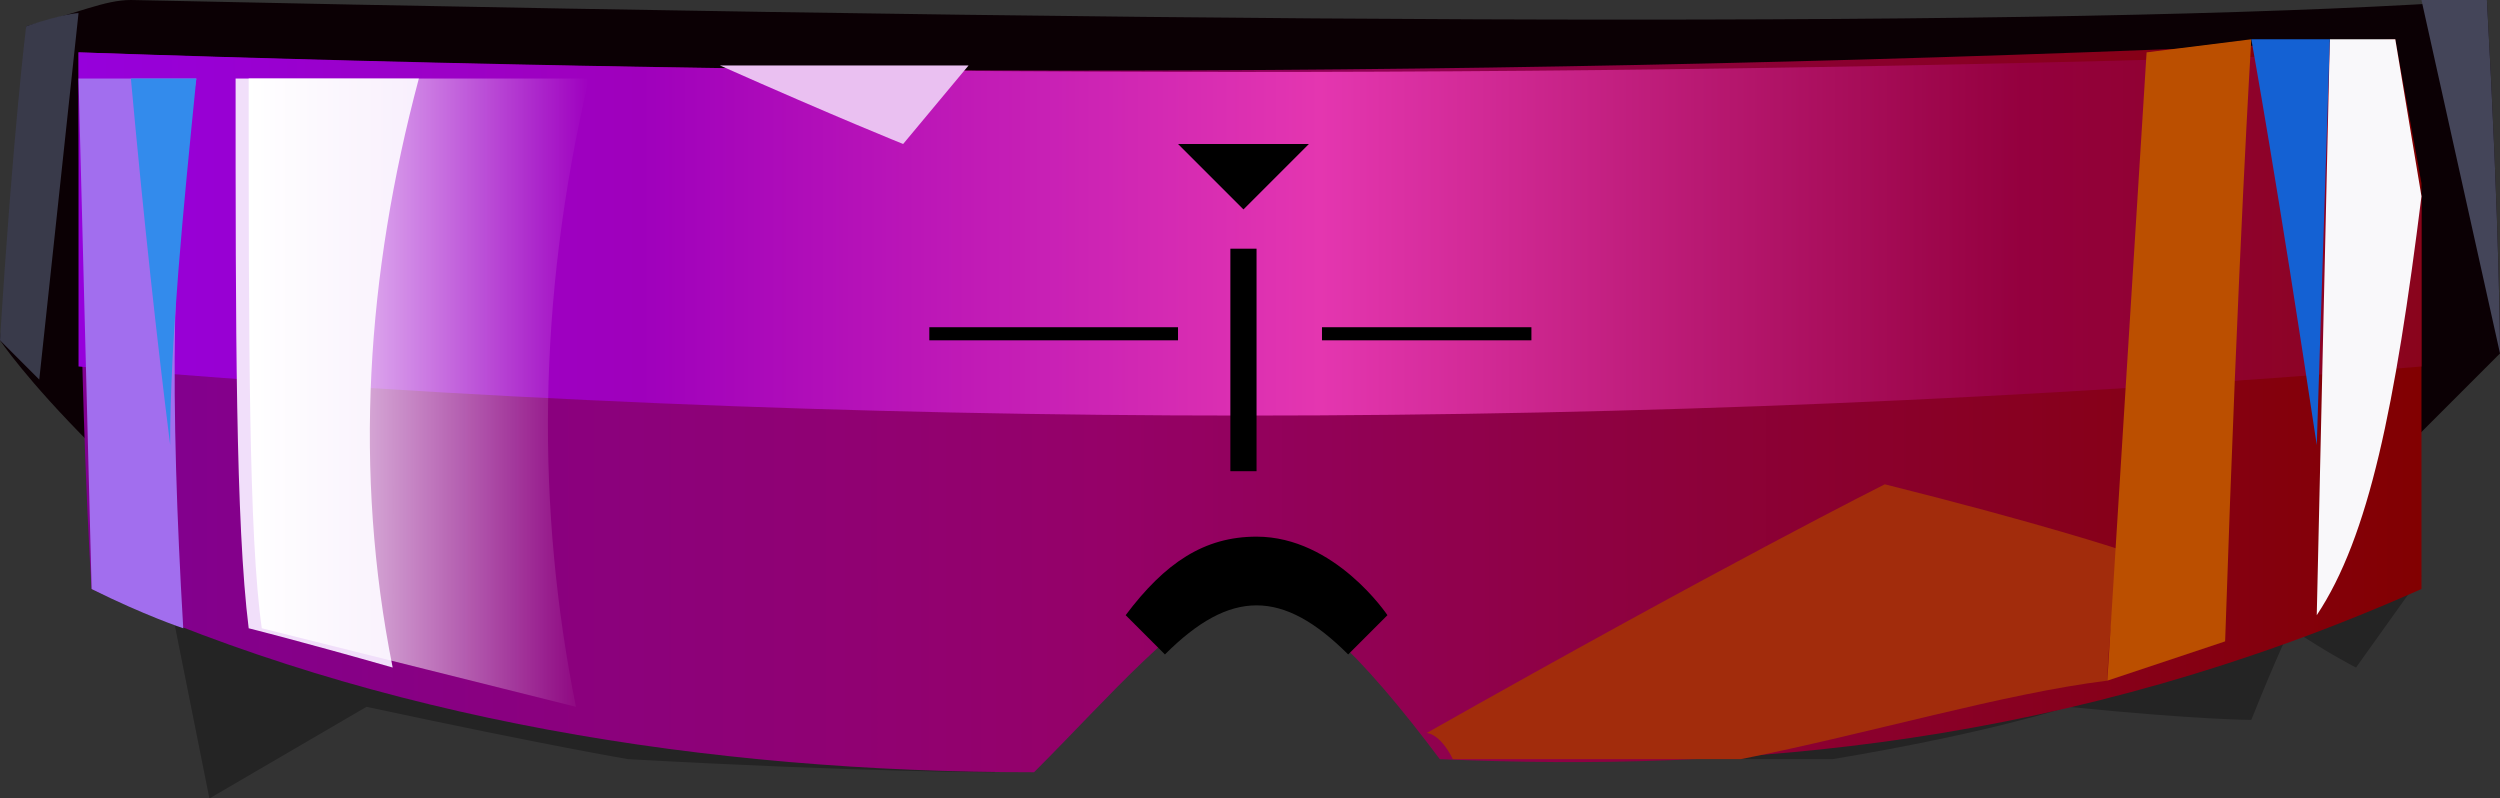 <?xml version="1.0" encoding="UTF-8" standalone="no"?>
<svg
   width="191"
   height="61"
   viewBox="0 0 191 61"
   version="1.1"
   id="svg48"
   sodipodi:docname="cb-layer-0633.svg"
   xmlns:inkscape="http://www.inkscape.org/namespaces/inkscape"
   xmlns:sodipodi="http://sodipodi.sourceforge.net/DTD/sodipodi-0.dtd"
   xmlns="http://www.w3.org/2000/svg"
   xmlns:svg="http://www.w3.org/2000/svg">
  <rect x="0" y="0" width="191" height="61" fill="#333333" stroke="none"/>
  <sodipodi:namedview
     id="namedview50"
     pagecolor="#ffffff"
     bordercolor="#666666"
     borderopacity="1.0"
     inkscape:pageshadow="2"
     inkscape:pageopacity="0.0"
     inkscape:pagecheckerboard="0" />
  <defs
     id="defs25">
    <linearGradient
       x1="103.476"
       y1="57.211"
       x2="3.356"
       y2="57.211"
       id="id-62212"
       gradientTransform="scale(1.788,0.559)"
       gradientUnits="userSpaceOnUse">
      <stop
         stop-color="#820001"
         offset="0%"
         id="stop2" />
      <stop
         stop-color="#950168"
         offset="56%"
         id="stop4" />
      <stop
         stop-color="#810091"
         offset="100%"
         id="stop6" />
    </linearGradient>
    <linearGradient
       x1="72.841"
       y1="47.938"
       x2="2.362"
       y2="47.938"
       id="id-62213"
       gradientTransform="scale(2.54,0.394)"
       gradientUnits="userSpaceOnUse">
      <stop
         stop-color="#8A041C"
         offset="0%"
         id="stop9" />
      <stop
         stop-color="#94003E"
         offset="17%"
         id="stop11" />
      <stop
         stop-color="#E436B0"
         offset="47%"
         id="stop13" />
      <stop
         stop-color="#9F00BC"
         offset="76%"
         id="stop15" />
      <stop
         stop-color="#9600DB"
         offset="100%"
         id="stop17" />
    </linearGradient>
    <linearGradient
       x1="61.143"
       y1="22.815"
       x2="25.816"
       y2="22.815"
       id="id-62214"
       gradientTransform="scale(0.736,1.359)"
       gradientUnits="userSpaceOnUse">
      <stop
         stop-color="#FFFFFF"
         offset="0%"
         stop-opacity="0"
         id="stop20" />
      <stop
         stop-color="#FFFFFF"
         offset="100%"
         id="stop22" />
    </linearGradient>
  </defs>
  <g
     transform="translate(0,-1)"
     id="id-62215">
    <path
       d="m 8,45 5,2 3,15 12,-7 c 14,3 20,4 20,4 18,1 28,1 28,1 12,-15 17,-22 17,-22 12,14 18,21 18,21 19,0 29,0 29,0 12,-2 18,-4 18,-4 10,1 14,1 14,1 2,-5 3,-7 3,-7 3,2 5,3 5,3 l 5,-7 -92,-11 z"
       fill="#000000"
       fill-opacity="0.3"
       id="id-62216" />
    <path
       d="M 7,35 C 2,30 0,27 0,27 2,11 2,3 2,3 6,2 8,1 10,1 c 93,2 152,2 180,0 1,18 1,27 1,27 l -7,7 C 66,35 7,35 7,35 Z"
       fill="#0b0004"
       id="id-62217" />
    <path
       d="m 6,5 c 0,27 1,41 1,41 22,10 47,14 72,14 6,-6 11,-12 16,-14 4,0 9,5 15,13 23,1 48,-1 75,-13 0,-20 0,-31 0,-31 L 183,4 C 120,7 61,7 6,5 Z"
       fill="url(#id-62212)"
       id="id-62218"
       style="fill:url(#id-62212)" />
    <path
       d="m 6,29 c 59,5 119,5 179,0 V 16 L 183,5 C 124,7 65,7 6,5 6,21 6,29 6,29 Z"
       fill="url(#id-62213)"
       id="id-62219"
       style="fill:url(#id-62213)" />
    <path
       d="M 14,49 C 13,32 13,18 15,7 H 6 l 1,39 c 4,2 7,3 7,3 z"
       fill="#a26eee"
       id="id-62220" />
    <path
       d="M 13,35 C 12,27 11,18 10,7 h 5 c -1,10 -2,20 -2,28 z"
       fill="#338bec"
       id="id-62221" />
    <path
       d="M 19,49 C 18,41 18,26 18,7 27,7 32,7 32,7 28,22 27,37 30,52 23,50 19,49 19,49 Z"
       fill="#f1dffa"
       id="id-62222" />
    <path
       d="m 20,49 c 16,4 24,6 24,6 C 41,40 41,24 45,7 H 19 c 0,20 0,35 1,42 z"
       fill="url(#id-62214)"
       id="id-62223"
       style="fill:url(#id-62214)" />
    <path
       d="m 55,6 c 9,4 14,6 14,6 L 74,6 C 61,6 55,6 55,6 Z"
       fill="#eac0f1"
       id="id-62224" />
    <path
       d="m 90,12 c 7,0 10,0 10,0 l -5,5 c -3,-3 -5,-5 -5,-5 z"
       fill="#000000"
       id="id-62225" />
    <path
       d="m 89,51 c -2,-2 -3,-3 -3,-3 3,-4 6,-6 10,-6 6,0 10,6 10,6 l -3,3 c -5,-5 -9,-5 -14,0 z"
       fill="#000000"
       id="id-62226" />
    <path
       d="m 109,57 c 23,-13 35,-19 35,-19 12,3 18,5 18,5 -1,7 -1,10 -1,10 -8,1 -18,4 -28,6 h -22 c -1,-2 -2,-2 -2,-2 z"
       fill="#a22c0c"
       id="id-62227" />
    <path
       d="m 161,53 c 6,-2 9,-3 9,-3 1,-30 2,-46 2,-46 l -8,1 c -2,32 -3,48 -3,48 z"
       fill="#bb4f00"
       id="id-62228" />
    <path
       d="m 177,48 1,-44 h 5 l 2,12 c -2,16 -4,26 -8,32 z"
       fill="#f9f8fa"
       id="id-62229" />
    <path
       d="M 177,35 C 174,15 172,4 172,4 h 6 z"
       fill="#1461d3"
       id="id-62230" />
    <path
       d="M 191,28 185,1 h 5 c 1,18 1,27 1,27 z"
       fill="#444559"
       id="id-62231" />
    <path
       d="M 0,27 C 1,11 2,3 2,3 5,2 6,2 6,2 L 3,30 Z"
       fill="#393a4a"
       id="id-62232" />
    <polygon
       points="94,37 94,20 96,20 96,37 "
       fill="#000000"
       id="id-62233"
       fill-rule="nonzero" />
    <polygon
       points="71,27 71,26 90,26 90,27 "
       fill="#000000"
       id="id-62234"
       fill-rule="nonzero" />
    <polygon
       points="101,27 101,26 117,26 117,27 "
       fill="#000000"
       id="id-62235"
       fill-rule="nonzero" />
  </g>
</svg>
